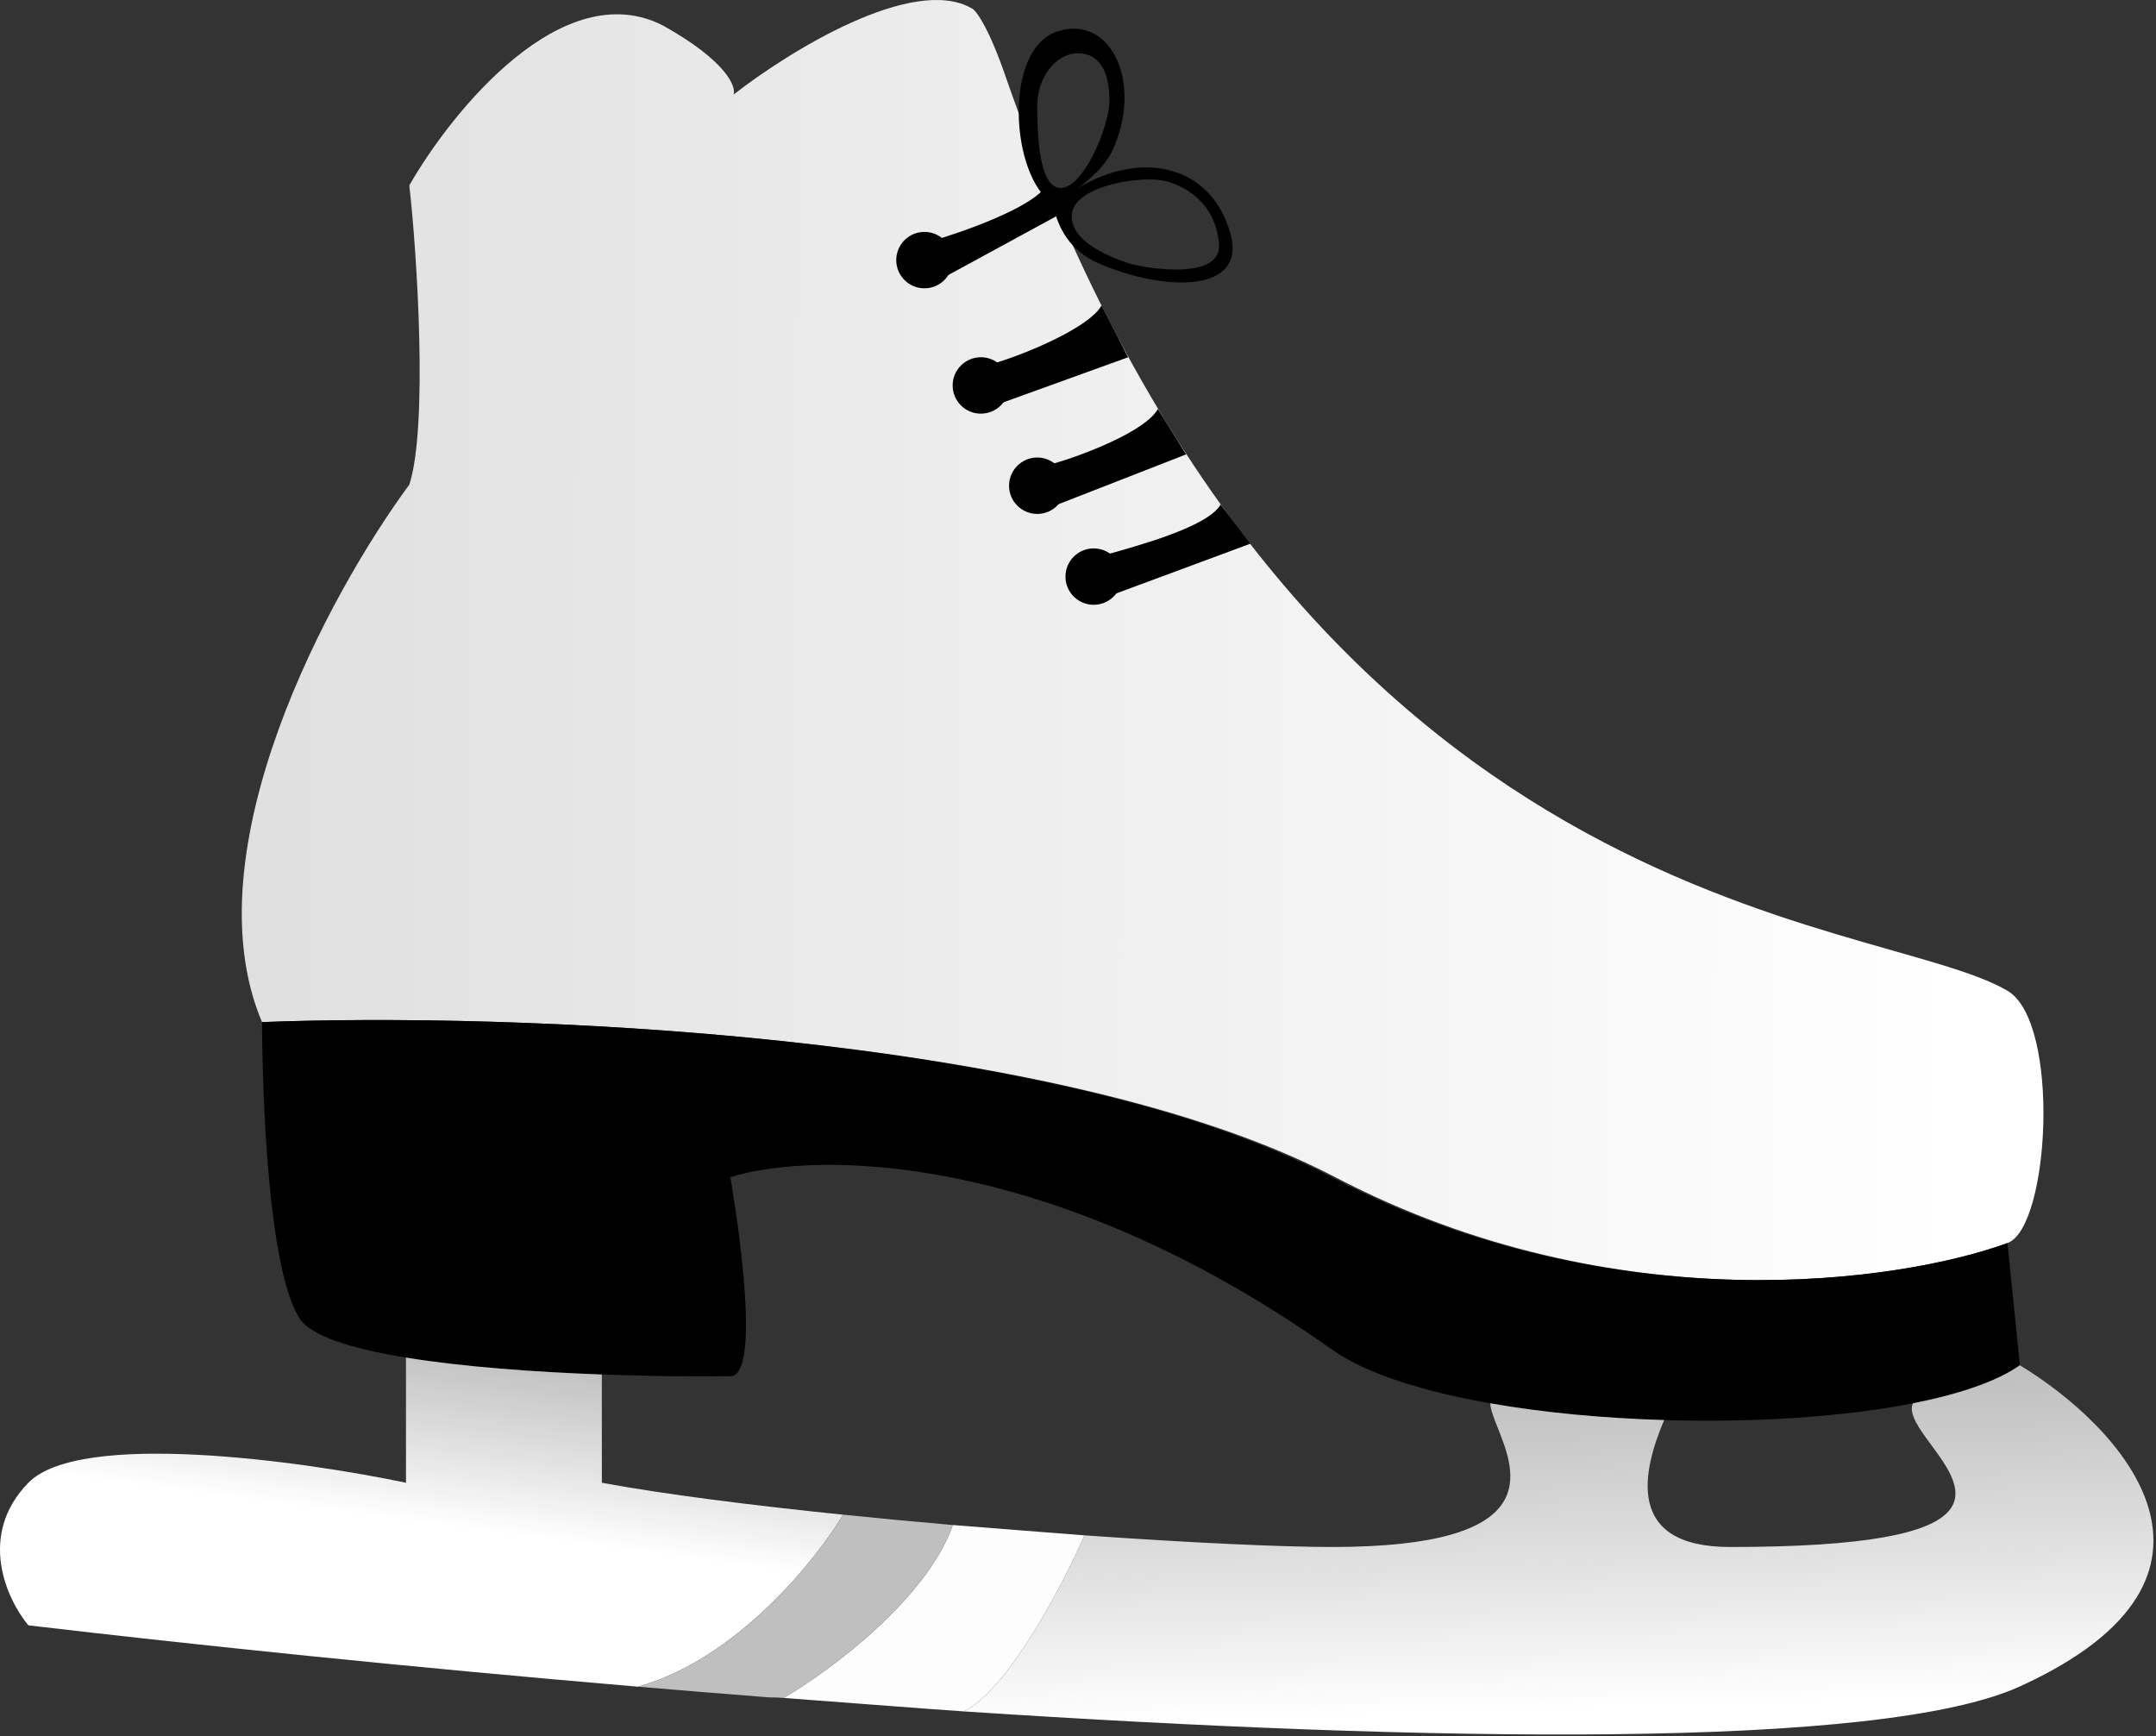 <svg width="688" height="554" viewBox="0 0 688 554" fill="none" xmlns="http://www.w3.org/2000/svg">
<rect x="0" y="0" width="688" height="554" fill="#333333" stroke="none"/>
<path d="M130.61 154.664C136.61 136.264 133.11 80.998 130.61 59.164C144.277 35.331 179.61 -8.236 211.61 8.164C231.61 19.364 234.943 27.497 234.11 30.164C251.61 16.497 291.31 -8.136 310.11 2.664C311.285 3.164 314.93 7.764 320.11 22.164C414.11 295.164 598.11 291.164 640.61 316.164C657.61 326.164 654.11 391.725 640.61 396.664C606.443 409.164 515.71 422.464 426.11 375.664C336.51 328.864 160.443 323.164 83.61 326.164C60.41 271.364 105.277 188.997 130.61 154.664Z" fill="url(#paint0_linear_203_80)"/>
<path fill-rule="evenodd" clip-rule="evenodd" d="M425.055 375.664C335.455 328.864 160.443 323.164 83.61 326.164C83.777 350.997 85.555 404.664 95.555 420.664C99.109 426.349 112.236 430.393 129.555 433.222C147.83 436.207 170.772 437.839 192.055 438.618C207.365 439.179 221.817 439.299 233.055 439.164C244.293 439.029 233.055 375.664 233.055 375.664C259.388 367.331 334.654 366.664 425.055 430.664C435.876 438.325 454.052 444.034 475.555 447.811C492.629 450.809 511.8 452.588 531.055 453.159C559.492 454.002 588.112 452.209 610.424 447.811C625.19 444.9 637.194 440.848 644.555 435.664L640.61 396.664C606.443 409.164 514.655 422.464 425.055 375.664Z" fill="url(#paint1_linear_203_80)"/>
<path d="M644.555 538.164C721.755 502.964 676.722 455.164 644.555 435.664C637.194 440.848 625.19 444.9 610.424 447.811C608.952 451.158 612.442 455.897 616.252 461.069C626.99 475.647 640.262 493.664 552.055 493.664C518.318 493.664 524.222 469.161 531.055 453.159C511.8 452.588 492.629 450.809 475.555 447.811C475.615 449.787 476.712 452.543 477.982 455.734C483.748 470.222 493.077 493.664 425.055 493.664C408.701 493.664 379.384 492.282 346.055 489.944C339.055 505.882 321.555 539.432 307.555 546.129C456.129 555.919 600.168 558.403 644.555 538.164Z" fill="url(#paint2_linear_203_80)"/>
<path d="M9.055 473.164C-7.345 489.964 2.222 510.498 9.055 518.664C61.205 524.808 130.117 531.994 203.555 538.238C234.755 529.628 260.222 498.062 269.055 483.355C239.579 480.338 212.029 476.851 192.055 473.164V438.618C170.772 437.839 147.83 436.207 129.555 433.222V473.164C96.222 466.164 25.455 456.364 9.055 473.164Z" fill="url(#paint3_linear_203_80)"/>
<path d="M307.555 546.129C321.555 539.432 339.055 505.882 346.055 489.944C340.81 489.576 309.465 487.065 304.055 486.652C295.655 510.469 264.555 533.362 250.055 541.832C260.556 542.59 297.067 545.438 307.555 546.129Z" fill="url(#paint4_linear_203_80)"/>
<path d="M269.055 483.355C260.222 498.062 234.755 529.628 203.555 538.238C216.766 539.361 230.123 540.454 243.555 541.505C254.352 542.349 239.198 541.048 250.055 541.832C264.555 533.362 295.655 510.469 304.055 486.652C292.319 485.635 280.541 484.531 269.055 483.355Z" fill="url(#paint5_linear_203_80)"/>
<circle cx="295" cy="83" r="9" fill="black"/>
<circle cx="349" cy="184" r="9" fill="black"/>
<circle cx="331" cy="155" r="9" fill="black"/>
<circle cx="313" cy="123" r="9" fill="black"/>
<path d="M351.5 97.5C347.5 104.7 326.333 113.333 317 116L318.5 129L360 114L351.5 97.5Z" fill="black"/>
<path d="M369.5 130.5C365.5 137.7 345.333 145.333 336 148L337.5 161L378.5 145L369.5 130.5Z" fill="black"/>
<path d="M389.5 161C385.5 168.2 362.333 174.333 353 177L354.5 190L399 173.5L389.5 161Z" fill="black"/>
<path fill-rule="evenodd" clip-rule="evenodd" d="M337.5 10C319.9 15.6 322.5 56.347 336 65C337.5 72.847 341.5 80.049 350.5 84C371 93 398.5 94 392.5 74C385.988 52.293 364 48 344 60C344 60 351.985 54.5 355 48C364.787 26.901 354.778 4.502 337.5 10ZM354.038 32C354.038 40.56 345.68 60 338.5 60C331.32 60 331 42.06 331 33.5C331 24.94 336.82 17 344 17C351.18 17 354.038 23.44 354.038 32ZM360 84C367 86 389.801 89.221 389 78C388 64 376.774 58.5 370.5 57.5C362.835 56.278 342 59.5 342 69C342 73.5 345.5 79 360 84Z" fill="black"/>
<path d="M334 59C330 66.2 306.333 74.333 297 77L298.5 90L338 68.5L334 59Z" fill="black"/>
<defs>
<linearGradient id="paint0_linear_203_80" x1="-396" y1="261" x2="625.5" y2="263" gradientUnits="userSpaceOnUse">
<stop stop-color="#AAAAAA"/>
<stop stop-color="#C4C4C4"/>
<stop offset="1" stop-color="white"/>
</linearGradient>
<linearGradient id="paint1_linear_203_80" x1="-1054.94" y1="2309.16" x2="-1038.44" y2="3080.66" gradientUnits="userSpaceOnUse">
<stop offset="0.384"/>
<stop offset="1" stop-opacity="0"/>
</linearGradient>
<linearGradient id="paint2_linear_203_80" x1="530" y1="844" x2="500" y2="-138" gradientUnits="userSpaceOnUse">
<stop offset="0.073" stop-color="white"/>
<stop offset="0.305" stop-color="white"/>
<stop offset="1" stop-opacity="0"/>
</linearGradient>
<linearGradient id="paint3_linear_203_80" x1="115.5" y1="663.5" x2="207.68" y2="-30.479" gradientUnits="userSpaceOnUse">
<stop offset="0.255" stop-color="white"/>
<stop offset="0.534" stop-color="#7B7B7B" stop-opacity="0.482"/>
<stop offset="1" stop-opacity="0"/>
</linearGradient>
<linearGradient id="paint4_linear_203_80" x1="-1054.94" y1="2309.16" x2="-1038.44" y2="3080.66" gradientUnits="userSpaceOnUse">
<stop offset="0.384" stop-color="#FDFDFD"/>
<stop offset="1" stop-opacity="0"/>
</linearGradient>
<linearGradient id="paint5_linear_203_80" x1="-1054.94" y1="2309.16" x2="-1038.44" y2="3080.66" gradientUnits="userSpaceOnUse">
<stop offset="0.203" stop-color="#BFBFBF"/>
<stop offset="1" stop-opacity="0"/>
</linearGradient>
</defs>
</svg>
